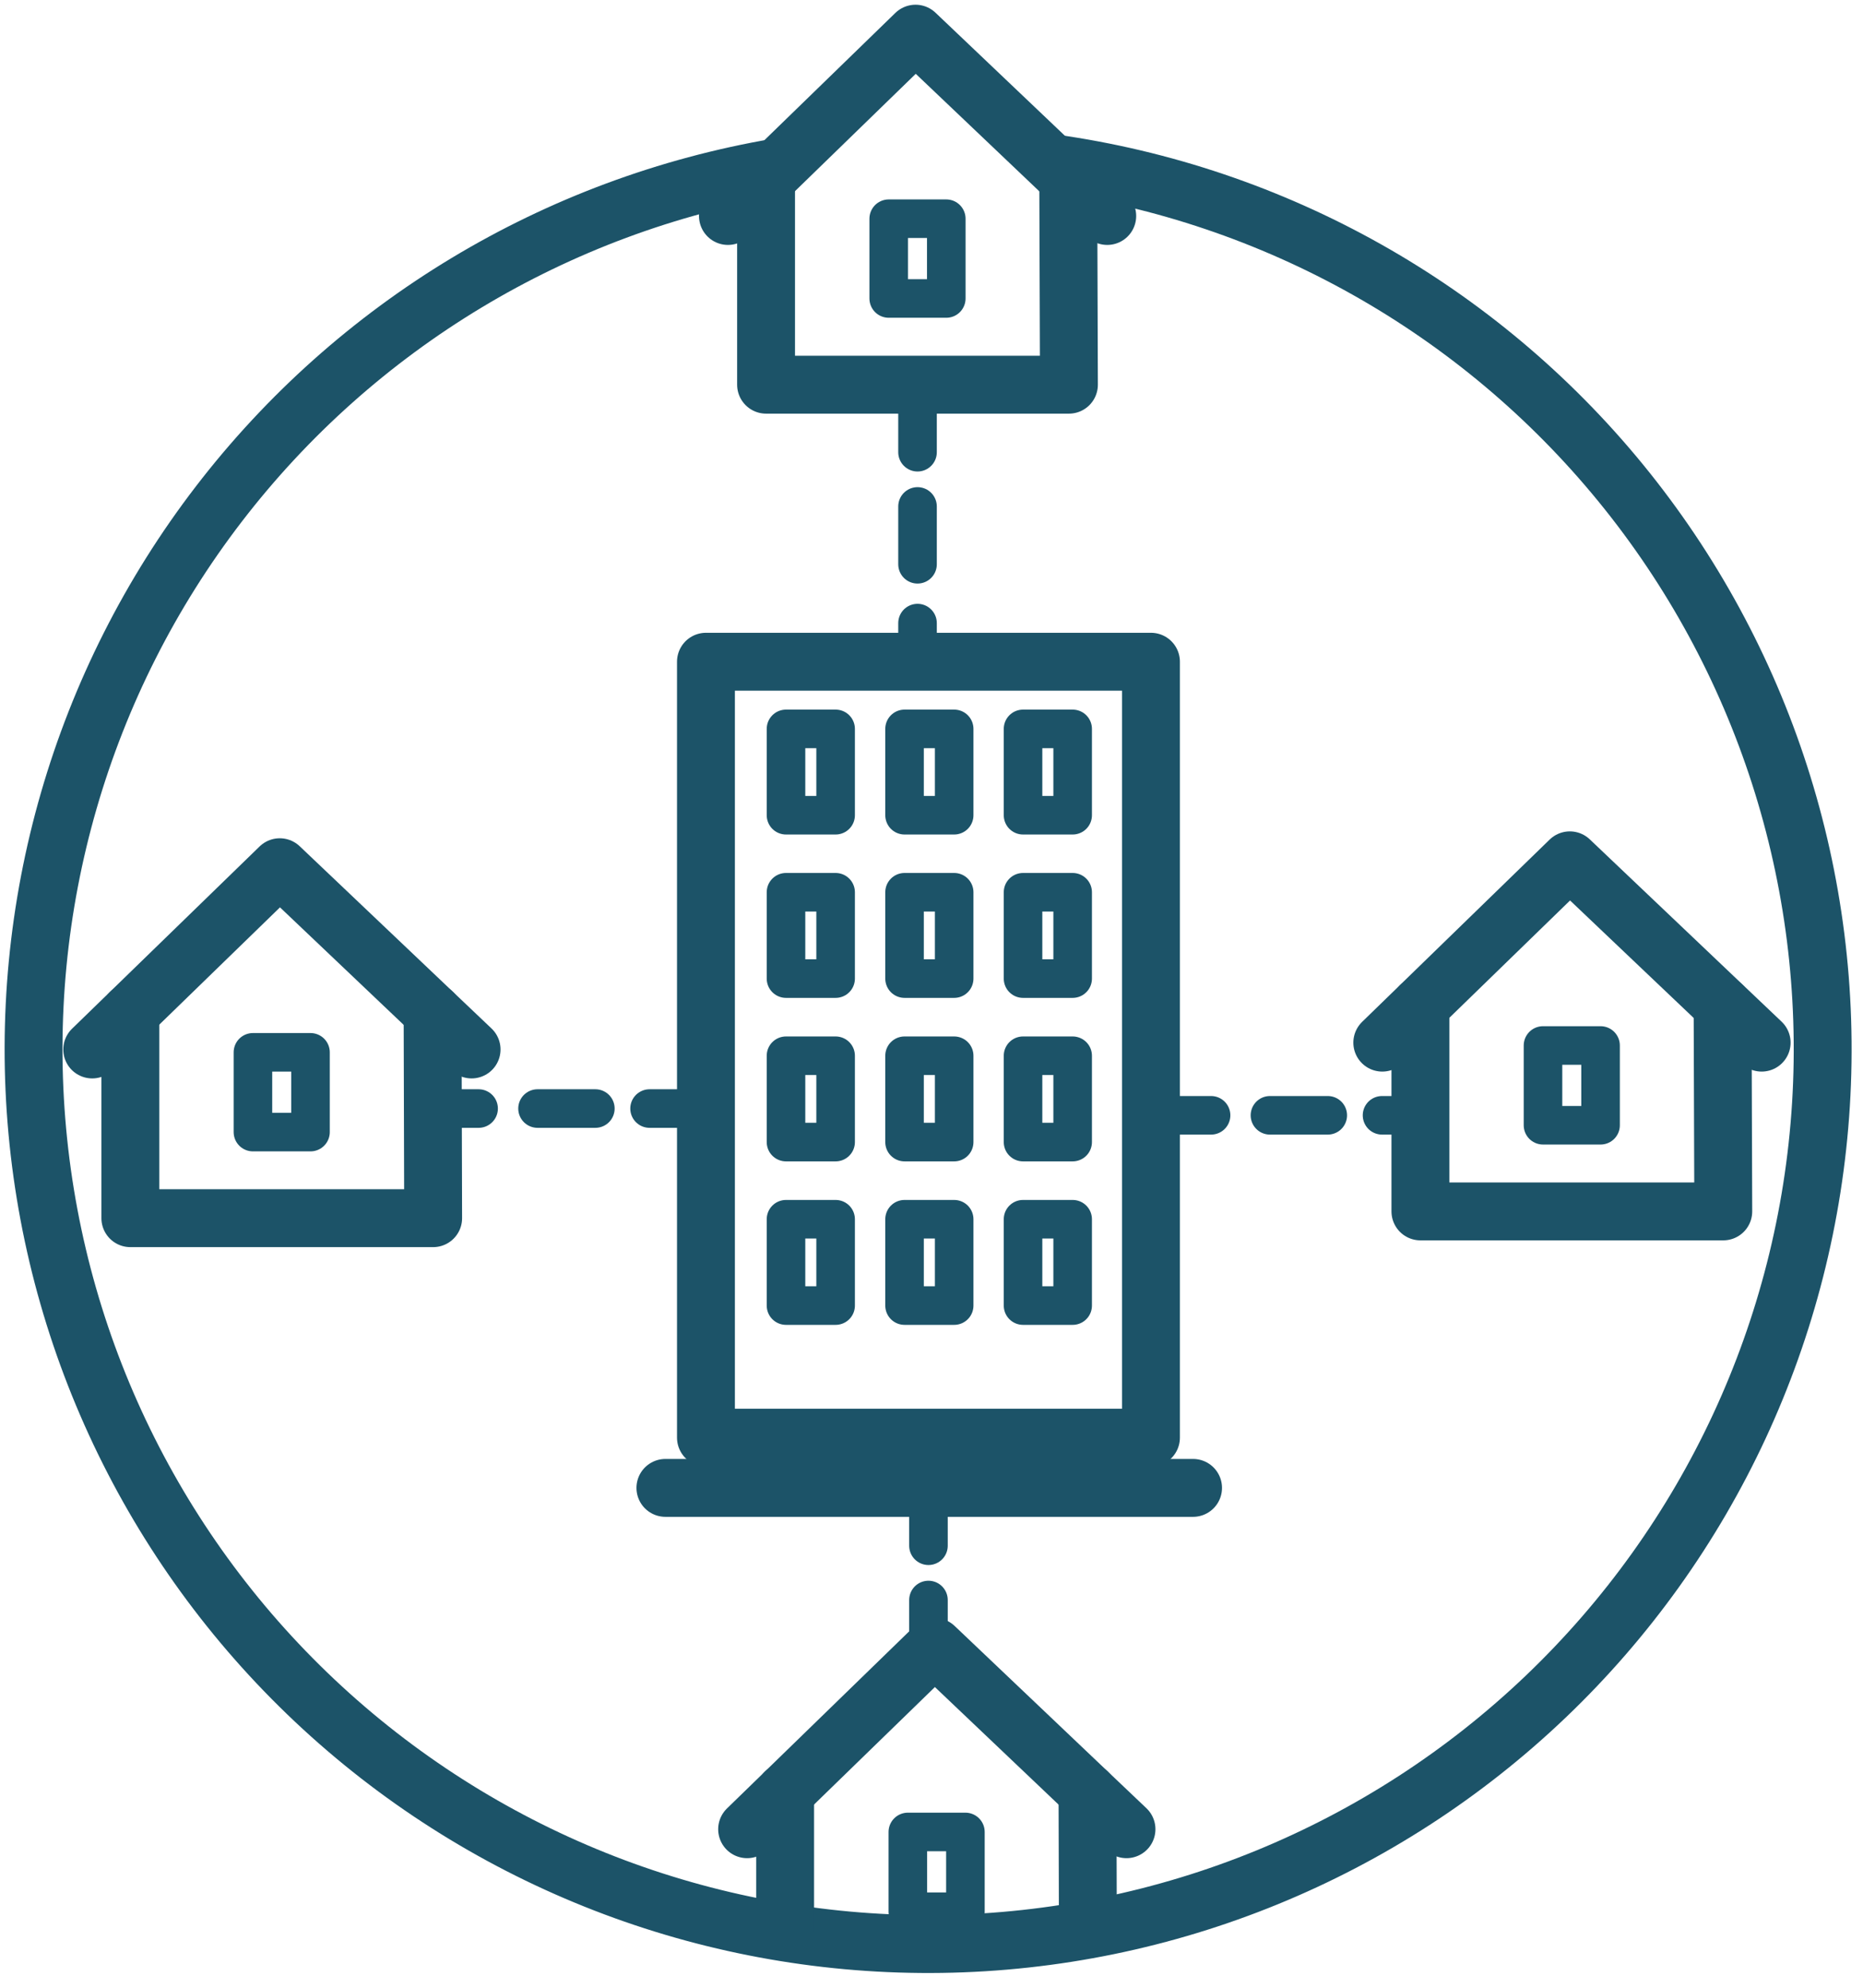 <!-- Generated by IcoMoon.io -->
<svg version="1.1" xmlns="http://www.w3.org/2000/svg" width="30" height="32" viewBox="0 0 30 32">
<title>4</title>
<path fill="none" stroke="#1c5368" stroke-linejoin="round" stroke-linecap="round" stroke-miterlimit="4" stroke-width="0.932" d="M18.534 10.653h-7.166v12.491h7.166v-12.491z"></path>
<path fill="none" stroke="#1c5368" stroke-linejoin="miter" stroke-linecap="butt" stroke-miterlimit="10" stroke-width="0.932" d="M16.935 2.626c3.594 0.501 6.867 2.34 9.164 5.15s3.448 6.383 3.224 10.005c-0.224 3.622-1.807 7.026-4.432 9.532s-6.1 3.928-9.729 3.982c-3.629 0.054-7.144-1.263-9.844-3.688s-4.384-5.781-4.717-9.394c-0.333-3.614 0.711-7.22 2.922-10.098s5.427-4.814 9.005-5.423"></path>
<path fill="none" stroke="#1c5368" stroke-linejoin="round" stroke-linecap="round" stroke-miterlimit="4" stroke-width="0.932" d="M10.715 23.953h8.497"></path>
<path fill="none" stroke="#1c5368" stroke-linejoin="round" stroke-linecap="round" stroke-miterlimit="4" stroke-width="0.932" d="M22.259 16.785l3.020-2.935 3.089 2.935"></path>
<path fill="none" stroke="#1c5368" stroke-linejoin="round" stroke-linecap="round" stroke-miterlimit="4" stroke-width="0.932" d="M22.873 16.19v3.312h4.877l-0.011-3.312"></path>
<path fill="none" stroke="#1c5368" stroke-linejoin="round" stroke-linecap="round" stroke-miterlimit="4" stroke-width="0.621" d="M25.774 16.831h-0.927v1.284h0.927v-1.284z"></path>
<path fill="none" stroke="#1c5368" stroke-linejoin="round" stroke-linecap="round" stroke-miterlimit="4" stroke-width="0.932" d="M1.485 16.895l3.020-2.934 3.089 2.934"></path>
<path fill="none" stroke="#1c5368" stroke-linejoin="round" stroke-linecap="round" stroke-miterlimit="4" stroke-width="0.932" d="M2.099 16.299v3.312h4.876l-0.009-3.312"></path>
<path fill="none" stroke="#1c5368" stroke-linejoin="round" stroke-linecap="round" stroke-miterlimit="4" stroke-width="0.621" d="M5 16.941h-0.927v1.284h0.927v-1.284z"></path>
<path fill="none" stroke="#1c5368" stroke-linejoin="round" stroke-linecap="round" stroke-miterlimit="4" stroke-width="0.621" d="M13.456 11.734h-0.799v1.39h0.799v-1.39z"></path>
<path fill="none" stroke="#1c5368" stroke-linejoin="round" stroke-linecap="round" stroke-miterlimit="4" stroke-width="0.621" d="M13.456 14.364h-0.799v1.39h0.799v-1.39z"></path>
<path fill="none" stroke="#1c5368" stroke-linejoin="round" stroke-linecap="round" stroke-miterlimit="4" stroke-width="0.621" d="M13.456 16.996h-0.799v1.39h0.799v-1.39z"></path>
<path fill="none" stroke="#1c5368" stroke-linejoin="round" stroke-linecap="round" stroke-miterlimit="4" stroke-width="0.621" d="M13.456 19.628h-0.799v1.39h0.799v-1.39z"></path>
<path fill="none" stroke="#1c5368" stroke-linejoin="round" stroke-linecap="round" stroke-miterlimit="4" stroke-width="0.621" d="M15.365 11.734h-0.799v1.39h0.799v-1.39z"></path>
<path fill="none" stroke="#1c5368" stroke-linejoin="round" stroke-linecap="round" stroke-miterlimit="4" stroke-width="0.621" d="M15.365 14.364h-0.799v1.39h0.799v-1.39z"></path>
<path fill="none" stroke="#1c5368" stroke-linejoin="round" stroke-linecap="round" stroke-miterlimit="4" stroke-width="0.621" d="M15.365 16.996h-0.799v1.39h0.799v-1.39z"></path>
<path fill="none" stroke="#1c5368" stroke-linejoin="round" stroke-linecap="round" stroke-miterlimit="4" stroke-width="0.621" d="M15.365 19.628h-0.799v1.39h0.799v-1.39z"></path>
<path fill="none" stroke="#1c5368" stroke-linejoin="round" stroke-linecap="round" stroke-miterlimit="4" stroke-width="0.621" d="M17.273 11.734h-0.799v1.39h0.799v-1.39z"></path>
<path fill="none" stroke="#1c5368" stroke-linejoin="round" stroke-linecap="round" stroke-miterlimit="4" stroke-width="0.621" d="M17.273 14.364h-0.799v1.39h0.799v-1.39z"></path>
<path fill="none" stroke="#1c5368" stroke-linejoin="round" stroke-linecap="round" stroke-miterlimit="4" stroke-width="0.621" d="M17.273 16.996h-0.799v1.39h0.799v-1.39z"></path>
<path fill="none" stroke="#1c5368" stroke-linejoin="round" stroke-linecap="round" stroke-miterlimit="4" stroke-width="0.621" d="M17.273 19.628h-0.799v1.39h0.799v-1.39z"></path>
<path fill="none" stroke="#1c5368" stroke-linejoin="round" stroke-linecap="round" stroke-miterlimit="4" stroke-width="0.932" d="M12.031 29.448l3.020-2.935 3.089 2.935"></path>
<path fill="none" stroke="#1c5368" stroke-linejoin="round" stroke-linecap="round" stroke-miterlimit="4" stroke-width="0.932" d="M17.518 31.002l-0.006-2.15"></path>
<path fill="none" stroke="#1c5368" stroke-linejoin="round" stroke-linecap="round" stroke-miterlimit="4" stroke-width="0.932" d="M12.643 31.099v-2.247"></path>
<path fill="none" stroke="#1c5368" stroke-linejoin="round" stroke-linecap="round" stroke-miterlimit="4" stroke-width="0.621" d="M15.546 29.492h-0.927v1.284h0.927v-1.284z"></path>
<path fill="none" stroke="#1c5368" stroke-linejoin="round" stroke-linecap="round" stroke-miterlimit="4" stroke-width="0.932" d="M17.83 3.477l-3.087-2.935-3.021 2.935"></path>
<path fill="none" stroke="#1c5368" stroke-linejoin="round" stroke-linecap="round" stroke-miterlimit="4" stroke-width="0.932" d="M12.336 2.879v3.314h4.877l-0.011-3.314"></path>
<path fill="none" stroke="#1c5368" stroke-linejoin="round" stroke-linecap="round" stroke-miterlimit="4" stroke-width="0.621" d="M15.238 3.521h-0.927v1.284h0.927v-1.284z"></path>
<path fill="none" stroke="#1c5368" stroke-linejoin="round" stroke-linecap="round" stroke-miterlimit="4" stroke-width="0.621" d="M7.707 17.846h-0.737"></path>
<path fill="none" stroke="#1c5368" stroke-linejoin="round" stroke-linecap="round" stroke-miterlimit="4" stroke-width="0.621" d="M8.656 17.846h0.931"></path>
<path fill="none" stroke="#1c5368" stroke-linejoin="round" stroke-linecap="round" stroke-miterlimit="4" stroke-width="0.621" d="M10.46 17.846h0.931"></path>
<path fill="none" stroke="#1c5368" stroke-linejoin="round" stroke-linecap="round" stroke-miterlimit="4" stroke-width="0.621" d="M18.571 17.955h0.931"></path>
<path fill="none" stroke="#1c5368" stroke-linejoin="round" stroke-linecap="round" stroke-miterlimit="4" stroke-width="0.621" d="M20.45 17.955h0.931"></path>
<path fill="none" stroke="#1c5368" stroke-linejoin="round" stroke-linecap="round" stroke-miterlimit="4" stroke-width="0.621" d="M22.872 17.955h-0.617"></path>
<path fill="none" stroke="#1c5368" stroke-linejoin="round" stroke-linecap="round" stroke-miterlimit="4" stroke-width="0.621" d="M14.775 10.653v-0.622"></path>
<path fill="none" stroke="#1c5368" stroke-linejoin="round" stroke-linecap="round" stroke-miterlimit="4" stroke-width="0.621" d="M14.775 9.084v-0.931"></path>
<path fill="none" stroke="#1c5368" stroke-linejoin="round" stroke-linecap="round" stroke-miterlimit="4" stroke-width="0.621" d="M14.775 7.28v-0.931"></path>
<path fill="none" stroke="#1c5368" stroke-linejoin="round" stroke-linecap="round" stroke-miterlimit="4" stroke-width="0.621" d="M14.951 26.689v-0.931"></path>
<path fill="none" stroke="#1c5368" stroke-linejoin="round" stroke-linecap="round" stroke-miterlimit="4" stroke-width="0.621" d="M14.951 24.884v-0.931"></path>
</svg>
